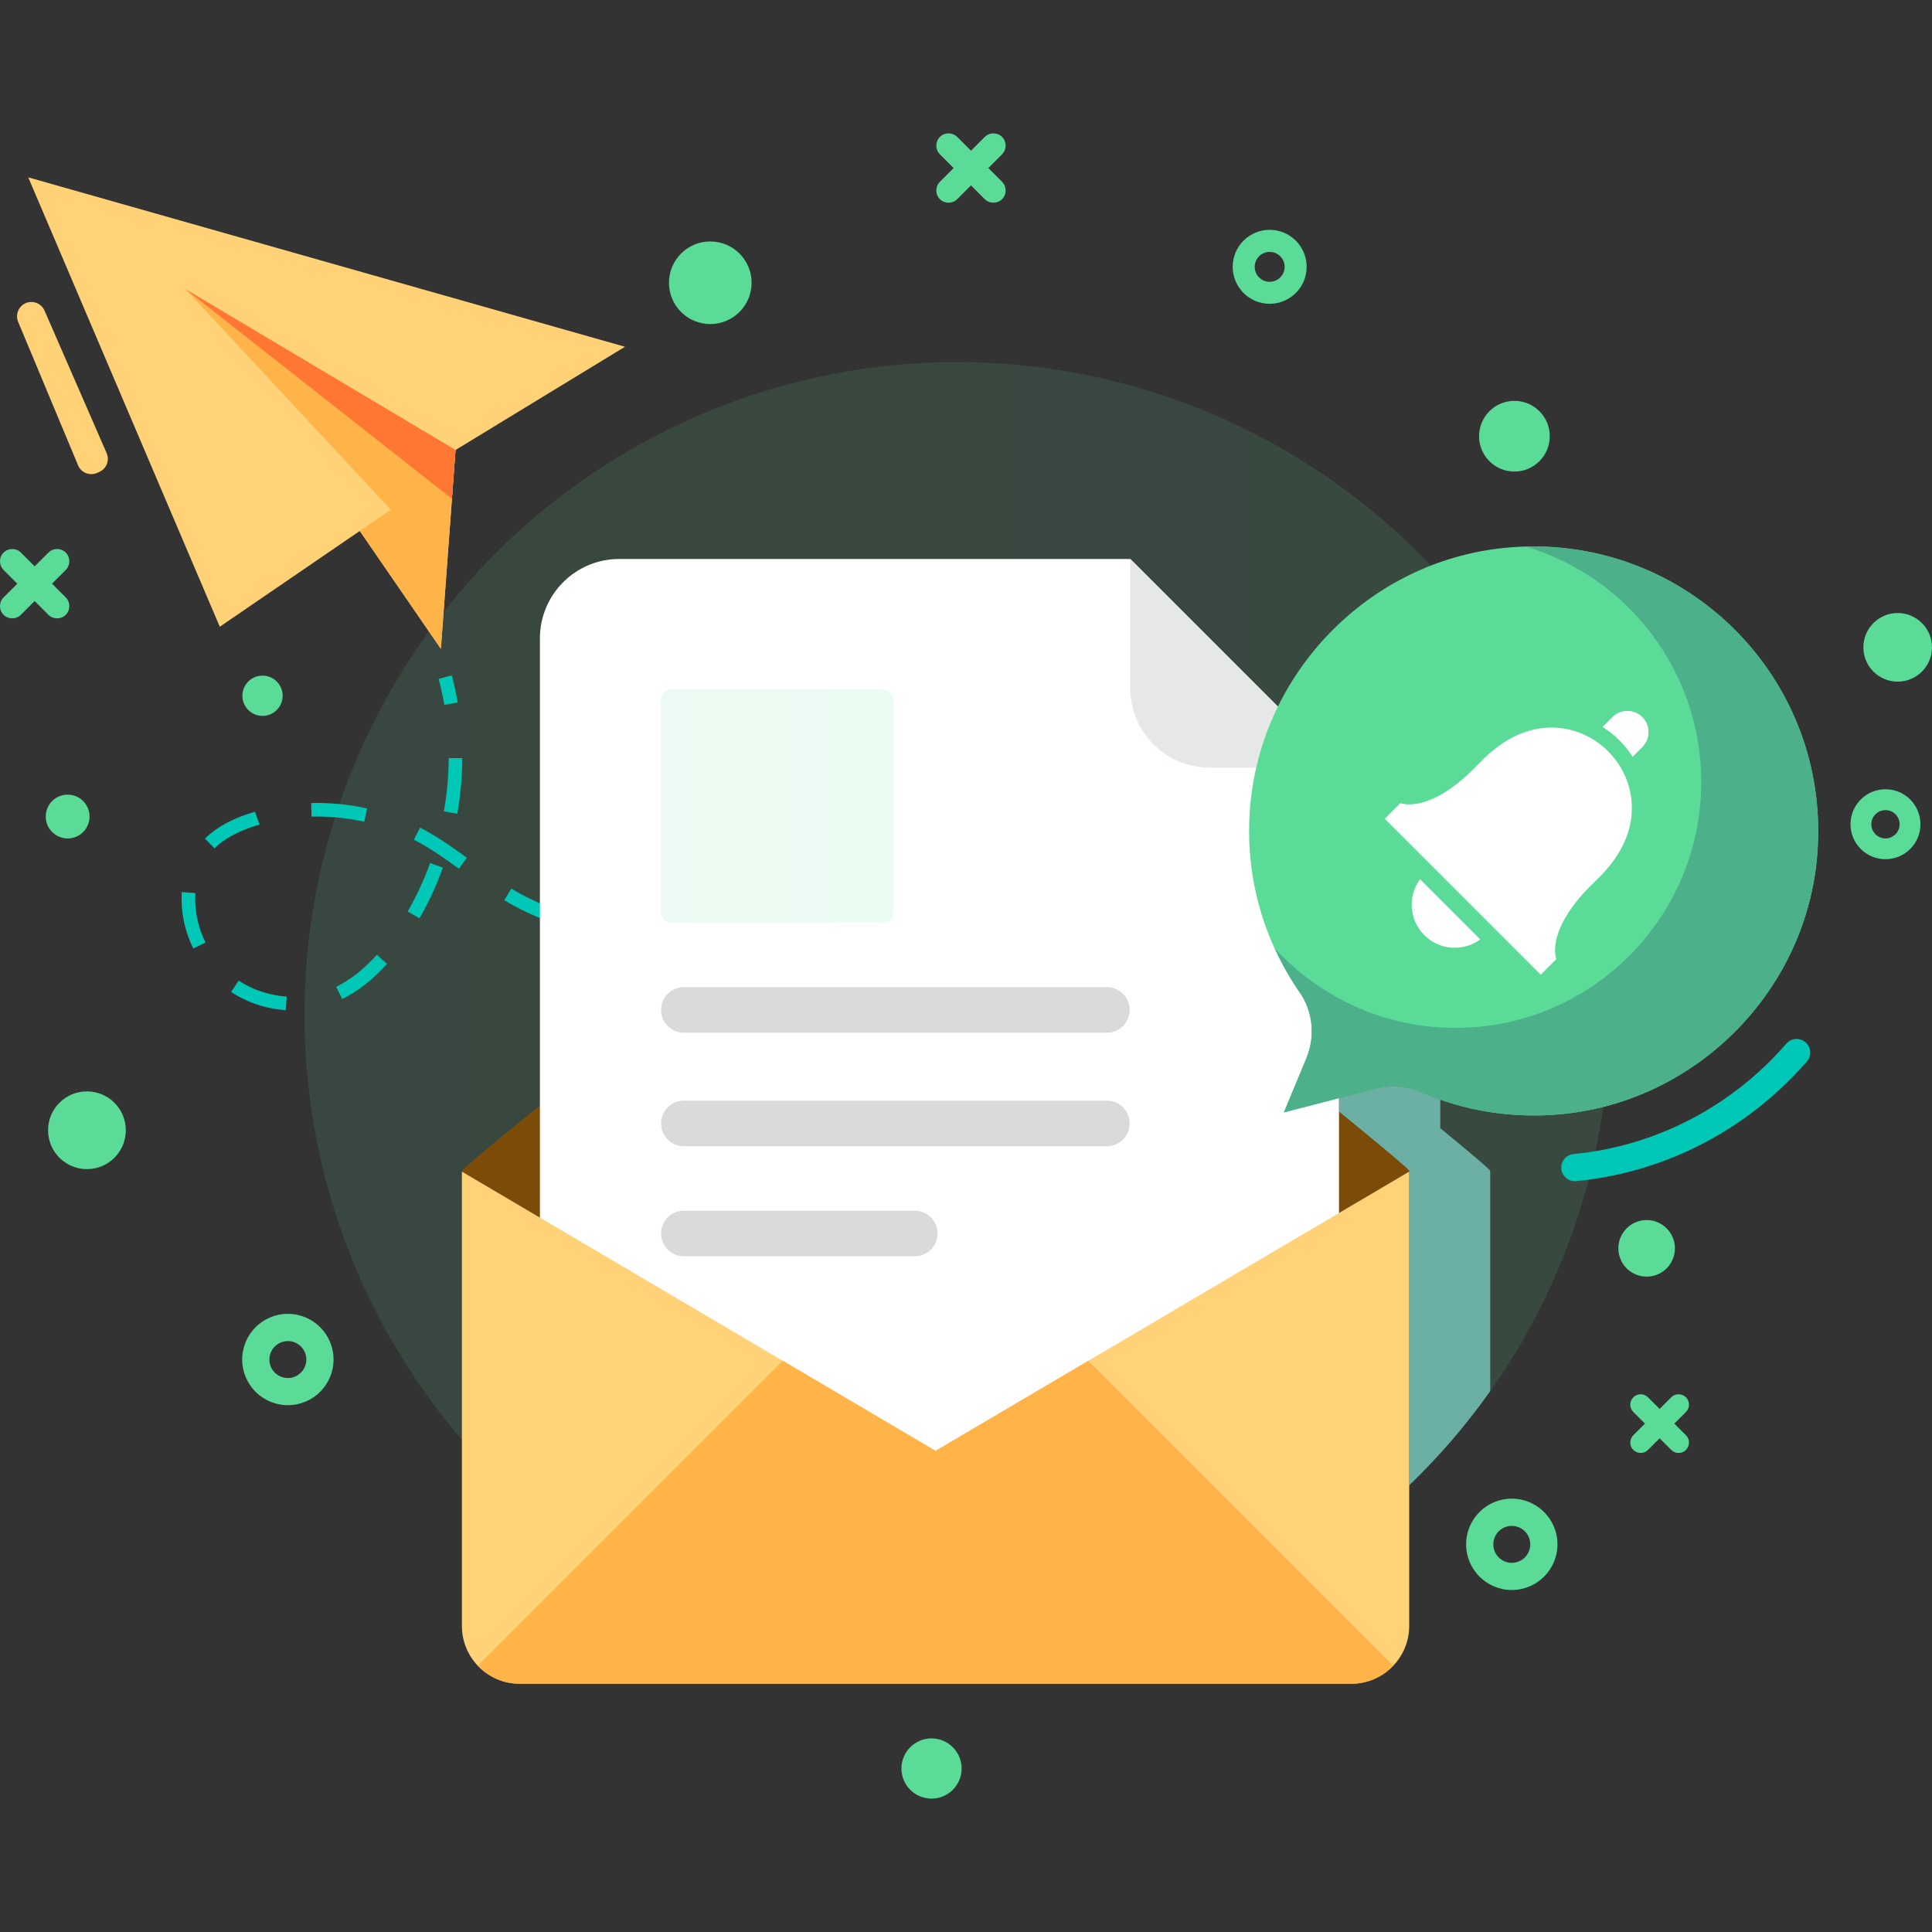 <?xml version="1.0" encoding="utf-8"?>
<!-- Generator: Adobe Illustrator 24.0.1, SVG Export Plug-In . SVG Version: 6.00 Build 0)  -->
<svg version="1.1" id="Layer_1" xmlns="http://www.w3.org/2000/svg" xmlns:xlink="http://www.w3.org/1999/xlink" x="0px" y="0px"
	 viewBox="0 0 500 500" style="enable-background:new 0 0 500 500;" xml:space="preserve">
<rect x="0" y="0" width="500" height="500" fill="#333333" stroke="none"/>
<style type="text/css">
	.st0{opacity:0.12;fill:url(#SVGID_1_);}
	.st1{opacity:0.73;fill:#7FD6CB;}
	.st2{fill:#FFD277;}
	.st3{fill:#FFB44A;}
	.st4{fill:#FF7733;}
	.st5{fill:#00C8B7;}
	.st6{fill:#7A4C08;}
	.st7{fill:#FFFFFF;}
	.st8{fill:#E6E8E8;}
	.st9{opacity:0.12;fill:url(#SVGID_2_);}
	.st10{fill:#D9DBDB;}
	.st11{fill:#5BDB98;}
	.st12{fill:#4CB08A;}
</style>
<g>
	<g>
		<g>
			<linearGradient id="SVGID_1_" gradientUnits="userSpaceOnUse" x1="78.803" y1="262.61" x2="416.622" y2="262.61">
				<stop  offset="0" style="stop-color:#5BDB98"/>
				<stop  offset="1" style="stop-color:#60E99C"/>
			</linearGradient>
			<circle class="st0" cx="247.71" cy="262.61" r="168.91"/>
			<path class="st1" d="M385.67,303.21V360c-6.22,8.8-13.22,16.93-20.96,24.38v-81.17h-0.03v-0.19c-0.1-0.42-10.29-8.87-18.12-15.29
				v-3.55l9.48-2.45c3.9-1,8-0.68,11.64,0.9c1.64,0.71,3.35,1.39,5.06,1.93v7.42c7.84,6.42,12.8,10.61,12.9,11.03v0.19H385.67z"/>
		</g>
		<g>
			<g>
				<polygon class="st2" points="7.31,45.9 56.88,162.2 93.11,137.41 114.1,167.92 117.89,116.46 161.74,89.74 				"/>
				<polygon class="st3" points="101.14,131.91 56.88,162.2 93.11,137.41 114.1,167.92 117.89,116.46 48.03,74.85 				"/>
				<polygon class="st4" points="116.96,129.07 48.03,74.85 117.89,116.46 				"/>
			</g>
			<g>
				<path class="st5" d="M114.99,182.42c-0.39-2.27-0.89-4.53-1.47-6.72l3.4-0.91c0.62,2.3,1.13,4.66,1.54,7.03L114.99,182.42z"/>
				<path class="st5" d="M73.95,261.42c-5.11-0.34-9.99-1.97-14.13-4.71l1.95-2.93c3.63,2.4,7.92,3.83,12.42,4.13L73.95,261.42z
					 M88.56,258.55l-1.55-3.16c3.66-1.8,7.2-4.59,10.53-8.29l2.62,2.35C96.53,253.49,92.63,256.55,88.56,258.55z M50.02,245.47
					c-1.99-4.02-3.03-8.44-3.03-12.78c0-0.36,0.01-0.71,0.02-1.07l0.04-0.76l3.51,0.26l-0.03,0.64c-0.01,0.32-0.02,0.63-0.02,0.93
					c0,3.81,0.92,7.69,2.67,11.23L50.02,245.47z M186.16,244.67l-0.02-3.52c4.58-0.02,9.3-0.21,14.02-0.56l0.26,3.51
					C195.62,244.45,190.82,244.64,186.16,244.67z M171.89,244.2l-2.25-0.17c-4.32-0.36-8.24-0.85-11.98-1.49l0.6-3.47
					c3.64,0.63,7.45,1.1,11.67,1.46l2.2,0.17L171.89,244.2z M214.59,242.6l-0.47-3.49c4.53-0.62,9.19-1.39,13.86-2.29l0.67,3.45
					C223.91,241.2,219.18,241.98,214.59,242.6z M143.68,239.05c-4.14-1.41-8.01-3.13-11.52-5.11c-0.55-0.31-1.1-0.63-1.65-0.96
					l1.82-3.01c0.51,0.31,1.03,0.61,1.55,0.91c3.33,1.88,7,3.51,10.93,4.85L143.68,239.05z M108.56,237.65l-3.05-1.75
					c2.28-3.97,4.23-8.19,5.8-12.55l3.31,1.19C112.98,229.09,110.94,233.5,108.56,237.65z M242.55,237.26l-0.83-3.42
					c4.4-1.07,8.98-2.28,13.61-3.6l0.97,3.38C251.63,234.95,247,236.18,242.55,237.26z M269.89,229.46l-1.09-3.35
					c4.47-1.45,8.92-2.97,13.35-4.54l1.18,3.32C278.88,226.48,274.4,228.01,269.89,229.46z M118.76,224.83
					c-3.24-2.36-6.71-4.83-10.48-6.89l-1.18-0.62l1.61-3.13c0.42,0.21,0.84,0.44,1.25,0.66c3.95,2.16,7.68,4.81,10.86,7.13
					L118.76,224.83z M55.5,219.54l-2.46-2.52c3.1-3.03,7.33-5.31,12.95-6.95l1.18,3.32C61.99,214.91,58.13,216.95,55.5,219.54z
					 M94.26,212.67c-4-0.9-8.1-1.35-12.2-1.35l-1.43,0.02l-0.09-3.52c4.84-0.12,9.73,0.35,14.48,1.42L94.26,212.67z M118.34,210.59
					l-3.46-0.62c0.81-4.55,1.22-9.18,1.25-13.78l3.52,0.02C119.62,201.01,119.18,205.85,118.34,210.59z"/>
				<path class="st5" d="M296.8,219.93l-1.25-3.29c2.19-0.84,4.38-1.68,6.56-2.53l1.28,3.28
					C301.2,218.24,299.01,219.09,296.8,219.93z"/>
			</g>
			<path class="st5" d="M407.57,305.69c-1.79,0-3.32-1.36-3.5-3.18c-0.19-1.93,1.23-3.65,3.16-3.84
				c21.26-2.06,40.83-12.21,55.08-28.58c1.28-1.47,3.5-1.62,4.96-0.34c1.47,1.27,1.62,3.5,0.34,4.96
				c-15.44,17.73-36.65,28.73-59.71,30.96C407.8,305.68,407.68,305.69,407.57,305.69z"/>
			<g>
				<g>
					<path class="st6" d="M364.69,303.21L242.11,375.5l-122.58-72.29c0-0.06,0-0.14,0.02-0.2c0.1-0.46,6.87-6.11,17.18-14.49
						c0.1-0.08,0.18-0.16,0.28-0.24c33.85-27.48,105.1-83.76,105.1-83.76s71.25,56.28,105.1,83.76
						c10.48,8.5,17.36,14.25,17.46,14.73C364.69,303.07,364.69,303.15,364.69,303.21z"/>
					<g>
						<path class="st7" d="M292.52,144.66H160.27c-11.34,0-20.54,9.2-20.54,20.54v199.97c0,11.34,9.2,20.54,20.54,20.54h165.72
							c11.34,0,20.54-9.2,20.54-20.54v-166.5L292.52,144.66z"/>
						<path class="st8" d="M292.52,178.12c0,11.34,9.2,20.54,20.54,20.54h33.47l-54.01-54.01V178.12z"/>
						<linearGradient id="SVGID_2_" gradientUnits="userSpaceOnUse" x1="171.008" y1="208.592" x2="231.27" y2="208.592">
							<stop  offset="0" style="stop-color:#5BDB98"/>
							<stop  offset="1" style="stop-color:#60E99C"/>
						</linearGradient>
						<path class="st9" d="M228.57,178.46h-54.87c-1.49,0-2.7,1.21-2.7,2.7v54.87c0,1.49,1.21,2.7,2.7,2.7h54.87
							c1.49,0,2.7-1.21,2.7-2.7v-54.87C231.27,179.67,230.06,178.46,228.57,178.46z"/>
						<path class="st10" d="M286.46,255.47H176.98c-3.26,0-5.9,2.64-5.9,5.9l0,0c0,3.26,2.64,5.9,5.9,5.9h109.48
							c3.26,0,5.9-2.64,5.9-5.9l0,0C292.35,258.11,289.72,255.47,286.46,255.47z"/>
						<path class="st10" d="M286.46,284.84H176.98c-3.26,0-5.9,2.64-5.9,5.9l0,0c0,3.26,2.64,5.9,5.9,5.9h109.48
							c3.26,0,5.9-2.64,5.9-5.9l0,0C292.35,287.48,289.72,284.84,286.46,284.84z"/>
						<path class="st10" d="M236.74,313.33h-59.76c-3.26,0-5.9,2.64-5.9,5.9l0,0c0,3.26,2.64,5.9,5.9,5.9h59.76
							c3.26,0,5.9-2.64,5.9-5.9l0,0C242.63,315.96,239.99,313.33,236.74,313.33z"/>
					</g>
					<g>
						<path class="st2" d="M364.7,303.21v117.6c0,8.22-6.72,14.94-14.94,14.94H134.44c-8.22,0-14.9-6.72-14.9-14.94v-117.6
							l122.58,72.27L364.7,303.21z"/>
						<path class="st3" d="M360.56,431.07l-78.9-78.9l-39.54,23.31l-39.56-23.32l-78.9,78.9c2.72,2.87,6.53,4.68,10.78,4.68h215.32
							C354.01,435.75,357.83,433.93,360.56,431.07z"/>
					</g>
				</g>
			</g>
			<g>
				<g>
					<path class="st11" d="M389.46,141.78c-35.29,3.46-63.48,32.55-66,67.91c-1.26,17.6,3.73,33.95,12.92,47.18
						c3.46,4.98,4.03,11.42,1.7,17.02l-5.82,14.01l23.79-6.17c3.88-1,7.97-0.69,11.65,0.9c11.03,4.78,23.44,6.96,36.5,5.7
						c34.63-3.35,62.66-31.32,66-65.96C474.68,175.91,435.94,137.21,389.46,141.78z"/>
					<g>
						<path class="st7" d="M398.73,252.26l4.05-4.05c0,0-3.21-7.58,10.26-20.35c8.02-7.6,9.82-14.97,9.16-20.99
							c-1.04-9.58-8.86-17.41-18.45-18.45c-6.02-0.65-13.38,1.14-20.99,9.16c-12.78,13.48-20.35,10.26-20.35,10.26l-4.05,4.05
							L398.73,252.26z"/>
						<path class="st7" d="M367.5,227.54c-3.2,4.37-2.84,10.53,1.11,14.48c3.95,3.95,10.11,4.31,14.48,1.11L367.5,227.54z"/>
						<path class="st7" d="M425.03,193.34l-2.52,2.52c-1.96-3.12-4.63-5.78-7.77-7.73l2.54-2.54c2.15-2.15,5.62-2.15,7.77,0
							C427.18,187.72,427.18,191.19,425.03,193.34z"/>
					</g>
				</g>
				<path class="st12" d="M394.92,141.46c26.23,7.85,45.36,32.15,45.36,60.93c0,35.14-28.49,63.63-63.62,63.63
					c-18.51,0-35.12-7.95-46.75-20.57c1.83,4.01,3.98,7.84,6.47,11.42c3.46,4.98,4.03,11.42,1.7,17.02l-5.82,14.01l23.79-6.17
					c3.88-1,7.97-0.69,11.65,0.9c11.03,4.78,23.44,6.96,36.5,5.7c34.63-3.35,62.66-31.32,66-65.96
					C474.5,177.74,438.93,140.31,394.92,141.46z"/>
			</g>
			<path class="st2" d="M11.52,80.38l16.08,36.89c0.82,1.88-0.05,4.07-1.93,4.88l-0.57,0.25c-1.89,0.82-4.09-0.07-4.89-1.96
				L4.7,83.3c-0.82-1.95,0.15-4.18,2.13-4.92l0,0C8.68,77.7,10.73,78.58,11.52,80.38z"/>
		</g>
	</g>
	<g>
		<path class="st11" d="M74.5,340.02c-6.53,0-11.82,5.29-11.82,11.82c0,6.53,5.29,11.82,11.82,11.82s11.82-5.29,11.82-11.82
			C86.32,345.31,81.03,340.02,74.5,340.02z M74.5,356.63c-2.64,0-4.78-2.14-4.78-4.78c0-2.64,2.14-4.78,4.78-4.78
			c2.64,0,4.78,2.14,4.78,4.78C79.28,354.48,77.14,356.63,74.5,356.63z"/>
		<path class="st11" d="M391.25,387.85c-6.53,0-11.82,5.29-11.82,11.82c0,6.53,5.29,11.82,11.82,11.82
			c6.53,0,11.82-5.29,11.82-11.82C403.07,393.15,397.78,387.85,391.25,387.85z M391.25,404.46c-2.64,0-4.78-2.14-4.78-4.78
			c0-2.64,2.14-4.78,4.78-4.78c2.64,0,4.78,2.14,4.78,4.78C396.04,402.32,393.89,404.46,391.25,404.46z"/>
		<path class="st11" d="M487.96,204.26c-5,0-9.05,4.05-9.05,9.05c0,5,4.05,9.05,9.05,9.05c5,0,9.05-4.05,9.05-9.05
			C497.01,208.31,492.96,204.26,487.96,204.26z M487.96,216.98c-2.02,0-3.66-1.64-3.66-3.66c0-2.02,1.64-3.66,3.66-3.66
			s3.66,1.64,3.66,3.66C491.62,215.34,489.98,216.98,487.96,216.98z"/>
		<path class="st11" d="M328.59,59.48c-5.28,0-9.57,4.28-9.57,9.57c0,5.28,4.28,9.57,9.57,9.57c5.28,0,9.57-4.28,9.57-9.57
			C338.16,63.77,333.88,59.48,328.59,59.48z M328.59,72.93c-2.14,0-3.87-1.73-3.87-3.87c0-2.14,1.73-3.87,3.87-3.87
			c2.14,0,3.87,1.73,3.87,3.87C332.47,71.19,330.73,72.93,328.59,72.93z"/>
		<path class="st11" d="M22.5,282.45c-5.56,0-10.06,4.5-10.06,10.06c0,5.56,4.5,10.06,10.06,10.06c5.56,0,10.06-4.5,10.06-10.06
			C32.56,286.95,28.06,282.45,22.5,282.45z"/>
		<path class="st11" d="M426.15,315.75c-4.04,0-7.32,3.28-7.32,7.32s3.28,7.32,7.32,7.32c4.04,0,7.32-3.28,7.32-7.32
			S430.19,315.75,426.15,315.75z"/>
		<path class="st11" d="M183.82,62.49c-5.91,0-10.69,4.79-10.69,10.69c0,5.91,4.79,10.69,10.69,10.69c5.91,0,10.69-4.79,10.69-10.69
			C194.52,67.28,189.73,62.49,183.82,62.49z"/>
		<path class="st11" d="M241.08,449.9c-4.3,0-7.79,3.49-7.79,7.79c0,4.3,3.49,7.79,7.79,7.79c4.3,0,7.79-3.49,7.79-7.79
			C248.87,453.39,245.38,449.9,241.08,449.9z"/>
		<path class="st11" d="M391.93,103.74c-5.05,0-9.15,4.1-9.15,9.15c0,5.05,4.09,9.15,9.15,9.15c5.05,0,9.15-4.1,9.15-9.15
			C401.08,107.84,396.99,103.74,391.93,103.74z"/>
		<circle class="st11" cx="67.94" cy="180.06" r="5.21"/>
		<path class="st11" d="M491.12,158.65c-4.91,0-8.88,3.98-8.88,8.88c0,4.91,3.98,8.88,8.88,8.88c4.91,0,8.88-3.98,8.88-8.88
			C500,162.62,496.02,158.65,491.12,158.65z"/>
		<circle class="st11" cx="17.51" cy="211.32" r="5.67"/>
		<path class="st11" d="M255.78,43.49l3.56-3.56c1.23-1.23,1.23-3.25,0-4.49c-1.23-1.23-3.25-1.23-4.49,0L251.29,39l-3.56-3.56
			c-1.23-1.23-3.25-1.23-4.49,0c-1.23,1.23-1.23,3.25,0,4.49l3.56,3.56l-3.56,3.56c-1.23,1.23-1.23,3.25,0,4.49
			c1.23,1.23,3.25,1.23,4.49,0l3.56-3.56l3.56,3.56c1.23,1.23,3.25,1.23,4.49,0c1.23-1.23,1.23-3.25,0-4.49L255.78,43.49z"/>
		<path class="st11" d="M13.46,151.06l3.56-3.56c1.23-1.23,1.23-3.25,0-4.49c-1.23-1.23-3.25-1.23-4.49,0l-3.56,3.56l-3.56-3.56
			c-1.23-1.23-3.25-1.23-4.49,0c-1.23,1.23-1.23,3.25,0,4.49l3.56,3.56l-3.56,3.56c-1.23,1.23-1.23,3.25,0,4.49
			c1.23,1.23,3.25,1.23,4.49,0l3.56-3.56l3.56,3.56c1.23,1.23,3.25,1.23,4.49,0c1.23-1.23,1.23-3.25,0-4.49L13.46,151.06z"/>
		<path class="st11" d="M433.31,368.43l3.01-3.01c1.05-1.05,1.05-2.76,0-3.8c-1.05-1.05-2.76-1.05-3.8,0l-3.01,3.01l-3.01-3.01
			c-1.05-1.05-2.76-1.05-3.8,0c-1.05,1.05-1.05,2.76,0,3.8l3.01,3.01l-3.01,3.01c-1.05,1.05-1.05,2.76,0,3.8
			c1.05,1.05,2.76,1.05,3.8,0l3.01-3.01l3.01,3.01c1.05,1.05,2.76,1.05,3.8,0c1.05-1.05,1.05-2.76,0-3.8L433.31,368.43z"/>
	</g>
</g>
</svg>
